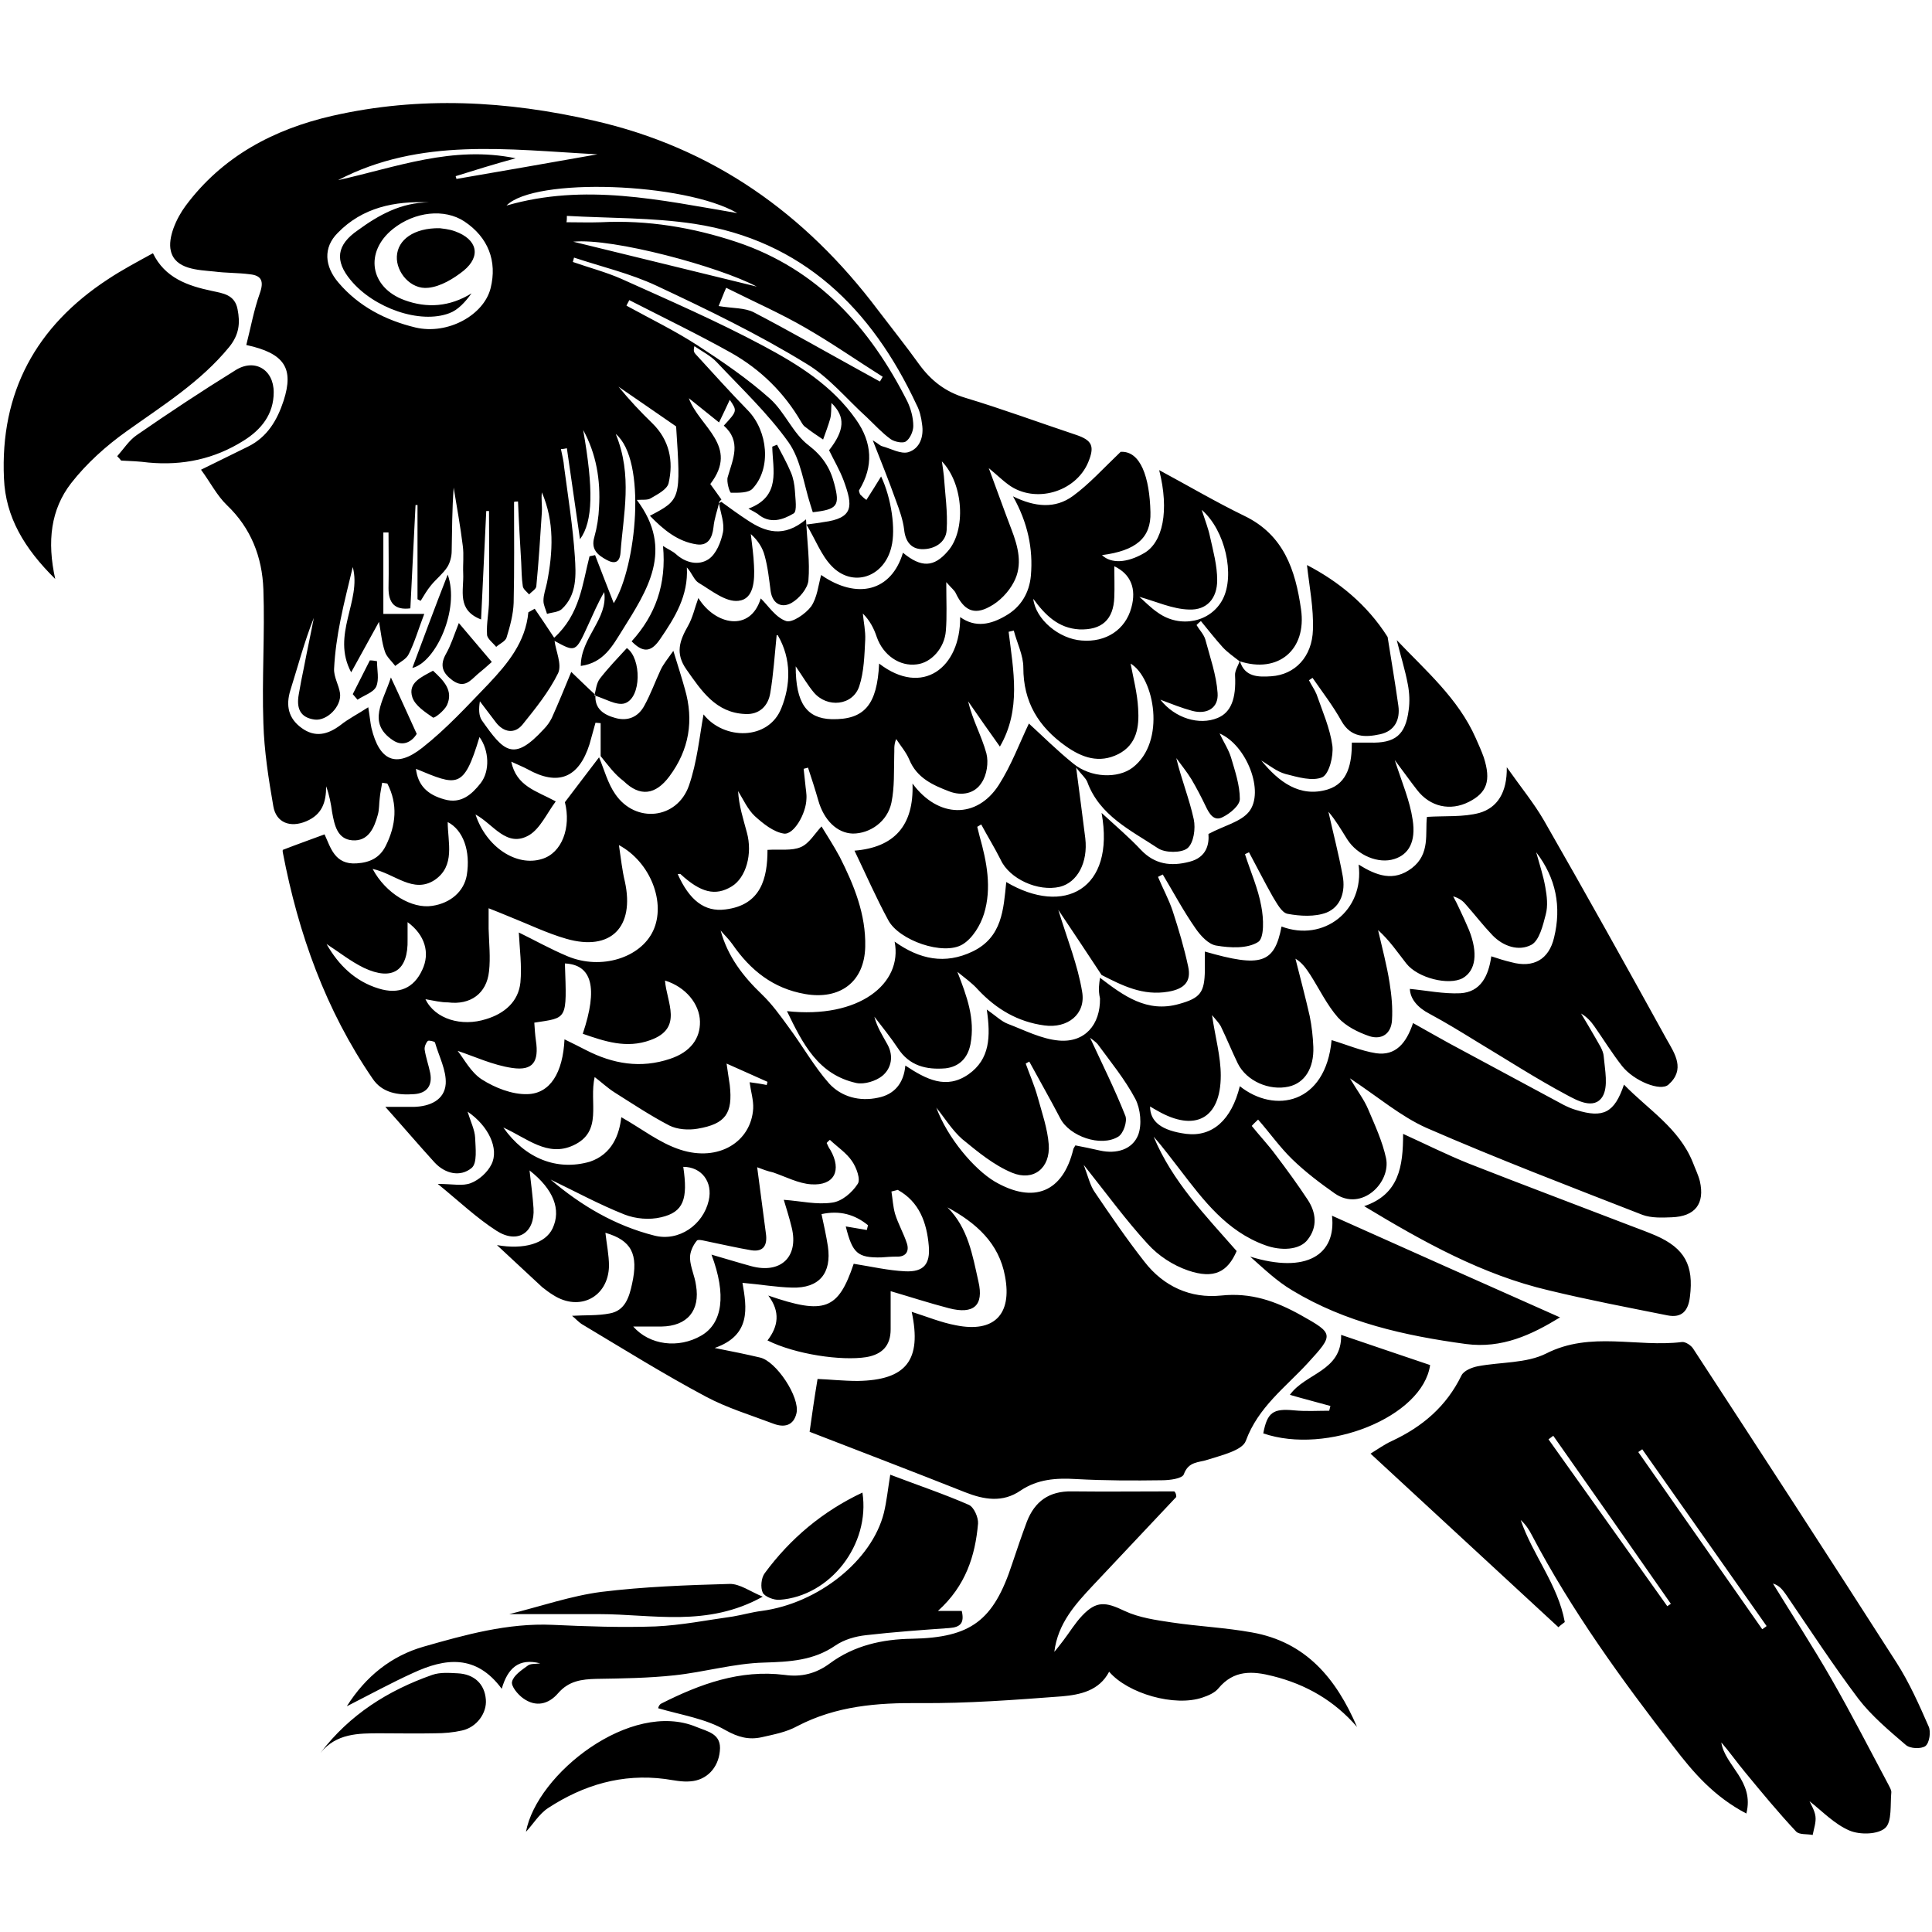 <svg xmlns="http://www.w3.org/2000/svg" version="1.1" xmlns:xlink="http://www.w3.org/1999/xlink" xmlns:svgjs="http://svgjs.com/svgjs" width="1366" height="1366"><svg xmlns="http://www.w3.org/2000/svg" xmlns:xlink="http://www.w3.org/1999/xlink" width="1366" zoomAndPan="magnify" viewBox="0 0 1024.5 1024.5" height="1366" preserveAspectRatio="xMidYMid meet" version="1.0"><defs><clipPath id="SvgjsClipPath1000"><path d="M 1 54 L 1024 54 L 1024 973.359 L 1 973.359 Z M 1 54 " clip-rule="nonzero"></path></clipPath></defs><g clip-path="url(#e0672e52fd)"><path fill="#000000" d="M 583.309 518.488 C 595.734 527.969 608.164 537.238 625.227 532.391 C 636.602 529.23 638.711 526.285 638.922 514.488 C 638.922 511.117 638.922 507.957 638.922 504.586 C 668.832 513.223 675.785 510.906 679.578 491.316 C 701.906 499.742 723.605 482.891 720.445 458.457 C 729.926 464.355 738.98 467.727 748.672 460.352 C 758.574 452.77 755.625 441.816 756.676 433.18 C 766.367 432.547 775.848 433.391 784.484 431.074 C 793.965 428.336 799.23 420.332 799.02 406.852 C 806.602 417.594 813.344 425.809 818.609 434.867 C 840.73 473.414 862.426 512.383 883.914 551.348 C 888.125 558.723 893.816 567.148 884.758 575.152 C 880.543 578.945 866.43 573.258 860.109 565.25 C 854.844 558.512 850.418 551.348 845.574 544.398 C 843.68 541.66 841.57 539.344 838.41 537.449 C 840.941 541.66 843.469 545.871 845.996 550.297 C 847.68 553.457 850.207 556.828 850.418 560.195 C 851.051 567.359 852.945 576.207 849.789 581.473 C 845.363 588.633 836.305 583.578 830.828 580.629 C 814.609 571.992 799.02 561.883 783.219 552.402 C 775.004 547.348 766.789 542.293 758.152 537.656 C 751.621 534.289 747.828 529.652 747.617 524.387 C 756.465 525.23 765.523 527.125 774.371 526.703 C 785.117 526.074 789.328 517.648 790.805 507.113 C 794.594 508.379 797.965 509.434 801.547 510.273 C 813.133 513.434 821.348 508.801 824.086 497.215 C 828.09 480.785 825.141 465.617 814.609 451.926 C 816.293 458.035 818.398 464.355 819.453 470.465 C 820.297 475.098 820.926 480.363 819.664 484.996 C 818.188 490.684 816.293 498.691 812.078 501.008 C 805.34 504.586 797.125 501.848 791.438 495.953 C 786.59 490.895 782.379 485.418 777.742 480.152 C 776.059 478.047 774.16 476.363 770.582 475.309 C 771.844 477.625 773.109 480.152 774.16 482.469 C 775.848 486.051 777.531 489.633 779.008 493.215 C 783.852 505.43 782.59 514.699 775.637 518.699 C 768.262 522.703 751.832 518.699 745.723 510.906 C 741.09 505.008 736.875 498.691 730.766 493.215 C 732.875 502.48 735.402 511.75 736.875 521.227 C 737.93 527.758 738.562 534.5 738.141 541.027 C 737.719 548.191 732.664 551.559 726.133 549.453 C 720.023 547.348 713.703 544.188 709.488 539.555 C 703.594 532.812 699.59 524.387 694.746 516.805 C 692.637 513.645 690.531 510.484 686.949 508.379 C 689.477 518.488 692.215 528.602 694.535 538.922 C 695.586 544.188 696.219 549.664 696.43 555.141 C 696.852 566.516 691.797 574.309 683.367 576.207 C 673.047 578.523 661.039 573.258 656.406 563.988 C 653.246 557.457 650.508 550.719 647.348 544.188 C 646.293 542.293 644.609 540.605 642.711 538.289 C 644.398 549.875 647.348 560.195 647.348 570.309 C 647.348 593.266 633.652 600.43 613.852 589.055 C 612.59 588.422 611.324 587.578 609.852 586.738 C 609.852 594.953 616.168 599.586 629.02 601.27 C 642.922 602.957 653.035 593.898 657.457 575.996 C 675.996 590.738 702.961 585.473 706.121 551.559 C 713.914 553.879 721.707 557.246 729.715 558.512 C 740.035 559.984 745.723 553.246 749.305 542.504 C 756.047 546.293 762.363 549.875 768.473 553.246 C 788.695 564.199 808.922 574.941 829.145 585.895 C 831.25 586.949 833.566 588 835.883 588.633 C 850.207 593.055 856.105 590.109 861.164 575.152 C 874.012 588.422 890.234 598.113 897.605 616.227 C 898.871 619.598 900.555 622.969 901.398 626.336 C 904.137 638.344 898.871 645.086 886.441 645.504 C 881.387 645.715 875.699 645.926 871.062 644.242 C 832.723 629.285 794.176 614.543 756.465 598.113 C 742.773 592.004 730.766 581.684 715.809 571.781 C 719.812 578.523 723.395 583.156 725.5 588.211 C 729.082 596.637 733.082 605.273 734.98 614.121 C 737.719 626.969 722.129 642.766 707.805 632.867 C 700.012 627.391 692.215 621.492 685.266 614.754 C 678.734 608.434 673.258 600.641 667.148 593.688 C 666.094 594.742 664.832 595.793 663.777 597.059 C 667.992 602.324 672.625 607.168 676.629 612.645 C 682.527 620.441 688.215 628.234 693.48 636.238 C 697.902 642.977 698.746 650.562 693.48 657.301 C 689.266 662.988 679.156 663.41 670.73 660.25 C 650.508 652.879 638.289 636.66 625.859 620.441 C 621.227 614.543 616.801 608.434 611.746 602.746 C 621.648 626.547 639.34 644.664 655.773 663.41 C 650.93 674.574 643.766 678.367 630.074 673.73 C 622.066 670.992 614.273 665.938 608.586 659.617 C 597 646.98 586.887 633.078 574.672 617.703 C 576.988 623.809 578.039 628.656 580.57 632.234 C 588.996 644.664 597.633 657.301 606.902 669.098 C 617.012 682.156 631.336 688.688 647.559 687 C 663.355 685.316 676.418 689.949 689.688 697.324 C 707.383 707.223 707.383 707.645 693.48 722.812 C 681.684 735.66 667.148 746.191 660.617 764.098 C 658.723 769.152 647.77 771.68 640.605 773.996 C 635.551 775.68 630.285 774.84 627.754 781.789 C 626.914 784.105 620.172 784.949 616.168 784.949 C 601.004 785.16 585.836 785.16 570.668 784.316 C 560.137 783.688 550.234 784.316 541.176 790.426 C 531.695 796.957 521.797 795.27 511.684 791.27 C 484.09 780.316 456.492 769.785 429.316 759.25 C 430.582 750.195 431.844 741.348 433.531 731.238 C 439.43 731.445 447.223 732.289 454.809 732.289 C 480.508 731.867 488.934 721.336 483.457 695.637 C 491.461 698.164 499.043 701.324 507.051 702.801 C 527.062 706.801 536.754 697.113 532.961 676.891 C 529.801 659.199 517.582 648.453 502.414 640.238 C 513.367 651.191 515.688 665.516 518.848 679.629 C 521.797 692.27 516.316 697.113 503.258 693.742 C 492.727 691.004 482.402 687.633 472.293 684.684 C 472.293 692.059 472.293 698.375 472.293 704.906 C 472.293 713.543 467.867 718.176 459.441 719.652 C 446.168 721.758 421.734 718.176 406.988 710.805 C 412.676 703.434 413.938 695.637 407.41 687.004 C 437.32 697.324 444.484 694.586 452.699 670.152 C 461.969 671.625 471.027 673.73 480.086 674.152 C 489.777 674.574 493.355 670.363 492.516 660.672 C 491.461 648.246 487.457 637.289 476.082 630.973 C 475.031 631.184 473.977 631.605 472.711 631.812 C 473.344 635.816 473.555 639.82 474.609 643.609 C 476.293 649.086 479.242 654.141 480.93 659.41 C 482.191 663.41 480.508 666.57 475.449 666.359 C 472.711 666.359 469.973 666.57 467.234 666.781 C 454.809 666.992 452.066 664.676 448.488 650.352 C 452.277 650.984 456.07 651.613 459.652 652.246 C 459.863 651.402 460.074 650.562 460.285 649.719 C 453.332 644.031 445.328 641.715 435.637 643.82 C 436.902 649.719 438.164 655.406 439.008 660.883 C 441.113 675.207 434.375 683.211 420.047 682.789 C 411.621 682.578 403.406 681.105 393.715 680.262 C 396.035 693.531 398.352 708.066 378.969 714.805 C 388.66 716.703 395.824 718.176 402.984 719.863 C 411.621 721.758 424.262 740.926 422.367 749.352 C 420.891 755.883 416.047 757.145 410.359 755.039 C 398.141 750.406 385.5 746.613 374.125 740.504 C 352.008 728.707 330.73 715.438 309.242 702.59 C 306.926 701.324 305.242 699.219 303.344 697.746 C 310.297 697.324 317.039 697.746 323.355 696.48 C 331.574 695.008 333.68 687.633 335.152 680.895 C 338.734 664.887 334.734 657.723 321.039 653.723 C 321.672 659.617 322.938 665.516 322.938 671.414 C 322.516 687.844 307.348 695.637 293.445 686.793 C 291.336 685.527 289.441 684.055 287.547 682.578 C 279.539 675.207 271.746 667.832 263.531 660.25 C 277.855 662.777 289.23 659.41 293.023 651.402 C 297.656 641.504 293.656 630.762 280.805 620.648 C 281.648 628.023 282.488 634.344 282.91 640.66 C 283.754 653.723 274.484 659.828 263.32 652.668 C 252.789 645.926 243.52 637.082 232.145 627.812 C 239.938 627.812 245.414 629.074 249.629 627.391 C 254.051 625.707 258.477 621.703 260.582 617.492 C 264.793 609.277 259.105 597.059 247.941 589.477 C 249.629 594.953 251.734 599.164 251.945 603.168 C 252.156 608.645 253.207 616.859 250.047 619.387 C 244.152 624.23 236.145 622.547 230.457 616.438 C 221.82 606.957 213.395 597.059 204.336 586.949 C 210.023 586.949 214.871 586.949 219.504 586.949 C 227.93 586.738 235.723 583.367 236.355 574.73 C 236.777 567.57 232.773 560.195 230.668 552.824 C 230.457 552.191 227.297 551.559 226.875 551.98 C 225.824 553.035 224.98 555.141 225.191 556.617 C 225.824 560.828 227.297 564.832 228.141 569.043 C 229.406 575.785 226.246 579.785 219.504 580.207 C 211.078 580.84 202.652 579.574 197.594 571.992 C 172.738 535.762 158.203 495.109 149.988 452.137 C 149.777 451.297 149.988 450.453 149.988 450.664 C 157.57 447.715 164.734 445.188 172.105 442.449 C 175.266 449.188 177.371 458.668 189.168 457.824 C 196.121 457.402 201.387 454.875 204.547 448.559 C 210.023 437.605 211.078 426.441 205.391 415.488 C 204.547 415.277 203.492 415.277 202.652 415.066 C 202.23 417.805 201.598 420.543 201.387 423.07 C 200.965 426.02 201.176 429.18 200.332 432.129 C 198.438 439.078 195.277 446.242 186.852 445.609 C 178.848 444.977 177.371 437.605 176.109 430.652 C 175.477 426.02 174.633 421.594 172.949 416.961 C 172.949 425.387 170.844 431.918 162.414 435.496 C 153.988 439.078 146.406 436.34 144.93 427.492 C 142.402 412.961 140.086 398.215 139.664 383.469 C 138.824 359.879 140.508 336.074 139.664 312.484 C 139.031 295.422 133.133 280.047 120.285 267.828 C 115.02 262.773 111.438 255.609 106.594 249.082 C 116.281 244.238 123.867 240.656 131.449 236.863 C 141.77 231.809 147.039 222.75 150.41 212.43 C 155.887 195.367 151.039 187.363 130.605 182.941 C 132.926 173.883 134.609 164.402 137.77 155.559 C 140.086 149.027 138.613 146.078 132.504 145.445 C 126.184 144.605 119.863 144.812 113.543 143.973 C 105.117 143.129 92.898 142.918 90.582 133.02 C 88.898 126.066 93.531 115.746 98.375 109.215 C 117.758 83.098 144.93 68.562 176.32 61.398 C 222.664 50.867 268.797 53.395 314.719 63.93 C 377.918 78.25 427 113.219 465.551 164.402 C 472.922 174.094 480.508 183.57 487.457 193.262 C 493.777 201.898 501.363 207.797 511.895 210.953 C 531.484 216.852 550.867 224.016 570.457 230.543 C 579.305 233.492 580.57 236.652 576.988 245.289 C 570.246 261.086 548.758 267.195 534.855 257.086 C 531.906 254.98 529.379 252.449 524.324 248.238 C 528.957 260.668 532.539 270.777 536.332 280.676 C 539.91 289.945 542.441 299.633 537.594 308.691 C 534.855 313.957 530.012 319.012 524.746 321.75 C 516.32 326.387 511.051 323.438 506.84 314.59 C 506.207 313.117 504.73 312.062 501.785 308.691 C 501.785 319.012 502.203 326.809 501.574 334.391 C 500.941 343.66 493.777 351.453 486.195 352.293 C 477.137 353.559 468.289 347.449 464.918 337.762 C 463.445 333.336 461.336 329.125 457.547 325.332 C 457.965 329.965 459.02 334.602 458.809 339.234 C 458.387 347.449 458.176 356.297 455.648 363.879 C 452.277 374.199 438.586 375.676 431.426 367.039 C 428.266 363.246 425.734 358.824 421.945 353.348 C 421.945 372.938 427.844 380.941 440.902 381.363 C 458.387 381.785 465.129 373.781 466.184 351.875 C 489.145 369.566 509.367 354.191 509.156 327.227 C 517.371 333.125 525.586 331.02 533.172 326.598 C 541.387 321.961 545.809 314.379 546.652 305.32 C 547.918 291 544.969 277.098 537.172 263.195 C 548.758 268.883 559.504 269.934 568.984 262.984 C 577.621 256.664 584.781 248.66 594.262 239.602 C 604.793 238.969 609.641 253.082 610.059 271.621 C 610.48 285.312 602.266 292.051 584.359 294.367 C 589.207 299.004 597.633 298.582 606.691 293.316 C 616.59 287.629 620.172 270.988 614.695 249.293 C 630.703 257.93 645.031 266.352 659.773 273.516 C 680.84 283.625 686.949 302.371 689.898 323.016 C 693.059 344.711 677.68 357.352 657.246 350.609 C 654.297 348.293 650.93 345.977 648.398 343.238 C 644.398 338.812 640.605 333.969 636.812 329.336 C 635.973 329.965 635.129 330.809 634.496 331.441 C 635.973 333.969 638.289 336.285 639.133 339.023 C 641.66 348.504 645.031 357.98 645.66 367.461 C 646.293 375.465 639.973 379.047 632.18 376.941 C 626.703 375.465 621.438 373.359 615.328 371.043 C 623.121 380.941 635.973 384.734 645.66 380.73 C 652.824 377.781 655.562 370.41 654.93 358.191 C 654.719 355.664 656.617 352.926 657.457 350.398 C 659.984 359.246 667.57 359.035 674.102 358.613 C 686.738 357.77 695.797 348.293 696.219 333.969 C 696.641 322.594 694.324 311.008 693.059 299.633 C 709.699 308.27 724.867 320.488 735.82 337.762 C 737.719 349.977 739.824 361.984 741.512 374.203 C 742.562 381.574 739.613 387.684 731.82 389.367 C 724.027 391.051 716.441 391.262 711.387 382.418 C 706.961 374.41 701.273 367.039 696.008 359.457 C 695.375 359.879 694.746 360.301 694.113 360.719 C 695.375 363.246 697.062 365.566 698.113 368.094 C 701.273 377.148 705.277 386.207 706.539 395.477 C 707.172 400.953 704.855 410.223 701.273 412.117 C 696.008 414.434 688.215 412.117 681.684 410.43 C 677.051 409.168 673.047 405.797 668.832 403.27 C 678.102 414.645 689.266 423.07 704.012 418.645 C 714.969 415.277 716.863 404.535 716.863 393.789 C 720.234 393.789 723.395 393.789 726.344 393.789 C 739.824 394.211 745.301 389.789 746.988 376.52 C 747.617 372.094 747.41 367.461 746.566 363.039 C 745.09 355.031 742.562 347.238 740.668 339.445 C 756.047 355.664 773.32 370.41 782.59 391.473 C 784.062 394.844 785.535 398.004 786.801 401.586 C 790.805 414.012 788.484 420.332 779.008 425.176 C 769.105 430.23 758.363 427.914 751.41 418.855 C 747.617 414.012 744.25 409.168 739.613 403.059 C 743.406 414.855 747.617 424.543 749.094 434.656 C 750.988 446.66 746.777 453.191 739.402 455.508 C 730.977 458.246 719.812 453.613 714.336 444.977 C 711.176 439.922 708.227 434.867 704.434 430.441 C 706.961 441.816 709.91 452.98 712.02 464.566 C 713.492 472.57 711.176 480.785 703.383 483.945 C 697.273 486.262 689.477 485.84 682.738 484.578 C 679.578 483.945 677.051 478.891 674.941 475.52 C 670.52 467.727 666.516 459.723 662.305 451.926 C 661.672 452.348 660.828 452.559 660.195 452.98 C 663.145 462.25 667.148 471.098 668.832 480.574 C 670.098 486.895 670.52 497.426 667.148 499.531 C 661.461 503.113 652.402 502.691 645.031 501.43 C 640.816 500.797 636.602 496.16 633.863 492.16 C 627.543 483.102 622.277 473.203 616.59 463.723 C 615.75 464.145 614.906 464.566 614.062 464.988 C 616.59 471.098 619.75 476.781 621.855 483.102 C 625.016 492.793 627.965 502.691 630.074 512.594 C 631.758 520.387 628.176 524.387 619.539 525.863 C 606.059 528.18 595.312 522.703 584.148 517.016 C 576.777 505.852 569.402 494.688 561.188 482.469 C 566.035 498.27 571.512 511.75 573.828 525.863 C 575.934 537.867 566.035 545.453 553.816 543.766 C 539.703 541.871 528.324 535.129 518.637 524.809 C 515.477 521.227 511.473 518.488 507.68 515.332 C 512.738 528.391 517.16 540.188 514.633 553.668 C 513.16 561.25 508.523 565.672 501.363 566.516 C 491.25 567.359 482.191 565.254 476.082 555.773 C 472.293 550.086 467.867 544.609 463.656 539.133 C 465.129 544.82 468.078 549.242 470.605 553.879 C 473.977 559.984 472.711 566.516 467.867 570.52 C 464.496 573.258 458.387 575.152 454.176 574.309 C 433.953 569.887 425.734 553.668 417.309 536.184 C 455.438 540.395 478.82 521.648 474.398 499.32 C 487.668 508.801 501.152 511.539 515.688 504.586 C 531.484 497.004 532.117 482.258 533.594 467.727 C 564.137 485.84 591.523 471.727 584.148 431.074 C 592.156 438.445 598.895 444.133 605.004 450.664 C 612.379 458.457 621.016 459.512 630.703 456.984 C 639.973 454.664 641.238 447.504 640.816 442.238 C 649.031 437.816 657.879 435.918 662.305 430.441 C 670.73 419.91 661.039 395.055 646.715 388.945 C 649.031 393.789 651.559 397.582 652.824 401.797 C 654.93 408.957 657.457 416.328 657.457 423.703 C 657.457 427.07 652.402 431.285 648.609 433.18 C 643.766 435.918 641.238 431.496 639.34 427.492 C 637.023 422.648 634.496 417.805 631.758 413.168 C 629.441 409.379 626.492 405.797 623.754 402.004 C 626.492 413.379 630.703 423.703 633.023 434.445 C 634.074 439.289 633.023 447.082 629.652 449.82 C 626.492 452.348 617.855 452.348 614.062 449.82 C 599.738 440.344 583.098 432.547 576.566 414.645 C 575.723 412.539 573.617 410.852 570.668 407.062 C 572.562 421.383 574.039 432.969 575.512 444.555 C 576.988 457.402 571.301 467.938 562.031 470.254 C 550.445 472.992 535.277 466.039 530.645 455.93 C 527.484 449.609 523.691 443.5 520.32 437.184 C 519.688 437.605 518.848 438.023 518.215 438.445 C 518.637 440.133 519.059 441.816 519.477 443.5 C 523.27 456.984 526.008 470.887 521.797 484.578 C 519.898 490.684 515.688 497.637 510.422 500.797 C 500.309 506.906 476.715 498.691 471.027 487.945 C 464.496 475.941 459.02 463.301 453.121 451.086 C 473.977 449.398 484.719 438.023 483.879 415.488 C 497.57 434.023 518.004 434.234 529.59 416.328 C 536.332 405.797 540.754 393.789 545.602 383.68 C 552.551 390 560.555 398.004 569.191 404.953 C 578.461 412.539 592.785 412.961 600.582 407.062 C 618.488 393.371 612.168 359.457 599.527 351.875 C 601.004 359.668 603.109 367.672 603.531 375.676 C 604.164 385.367 602.898 394.844 592.996 399.898 C 582.887 404.953 573.828 401.797 565.191 395.688 C 550.656 385.367 542.652 372.305 542.652 353.98 C 542.652 347.449 539.281 340.922 537.594 334.391 C 536.754 334.602 535.699 334.812 534.855 335.023 C 537.383 355.664 541.598 376.309 530.223 395.898 C 524.535 387.895 518.848 379.887 513.371 371.883 C 515.688 381.785 520.531 390.211 523.059 399.477 C 524.324 404.324 523.27 411.062 520.531 415.066 C 516.949 420.754 510.211 422.227 503.469 419.699 C 494.621 416.328 486.195 412.539 482.191 402.848 C 480.508 398.848 477.559 395.477 475.242 391.895 C 473.766 395.266 474.398 398.004 474.188 400.531 C 473.977 408.957 474.398 417.383 472.711 425.598 C 470.605 435.707 461.336 442.027 452.277 442.027 C 443.852 441.816 436.902 434.867 433.953 424.543 C 432.266 418.645 430.371 412.75 428.477 407.062 C 427.633 407.273 427 407.484 426.156 407.691 C 426.367 410.223 426.789 412.961 427 415.488 C 427.211 418.227 427.844 420.965 427.633 423.703 C 427.422 431.496 420.891 442.871 415.625 442.027 C 410.148 441.184 404.672 436.762 400.246 432.758 C 396.457 429.18 394.137 423.914 391.398 419.488 C 391.82 427.281 394.137 434.234 396.035 441.395 C 399.195 452.77 395.613 465.41 388.027 470.043 C 379.391 475.309 371.598 473.414 360.855 463.512 C 360.645 463.301 360.012 463.512 359.379 463.512 C 365.488 477.203 373.492 483.734 384.66 482.258 C 403.617 479.941 406.988 465.621 406.988 450.664 C 413.73 450.242 419.84 451.297 424.684 449.188 C 429.105 447.293 432.055 442.027 435.637 438.234 C 438.586 443.082 442.168 448.559 445.328 454.457 C 452.91 469.41 459.23 484.996 458.809 502.059 C 458.387 520.809 445.328 530.285 427 527.125 C 409.938 524.176 397.93 514.488 388.449 500.797 C 386.555 498.059 384.238 495.953 382.129 493.422 C 385.922 507.324 394.137 517.859 404.039 527.336 C 409.305 532.391 413.73 538.5 418.152 544.609 C 425.527 554.508 431.633 565.461 439.641 574.52 C 446.172 581.684 455.859 584.211 465.551 582.102 C 474.188 580.418 479.242 574.52 480.086 565.043 C 491.25 572.414 501.785 577.891 513.578 569.676 C 524.957 561.672 525.375 549.664 523.27 535.34 C 528.117 538.711 531.062 541.66 534.434 542.926 C 543.281 546.293 552.129 550.93 561.398 551.77 C 575.301 553.035 583.52 543.344 583.309 529.441 C 582.254 524.809 582.887 521.648 583.309 518.488 Z M 318.512 400.953 C 318.512 395.055 318.512 389.367 318.512 383.469 C 317.668 383.469 316.828 383.258 315.773 383.258 C 314.719 387.051 313.668 390.84 312.613 394.633 C 306.926 412.539 295.973 416.961 279.75 407.902 C 277.434 406.641 274.695 405.586 271.113 403.902 C 273.852 416.961 284.176 419.277 294.707 424.965 C 289.863 431.496 286.492 439.289 280.594 442.871 C 268.586 449.82 261.637 436.973 252.156 431.918 C 257.844 449.188 273.852 459.723 287.336 455.508 C 298.078 452.348 302.922 438.656 299.555 425.387 C 306.504 416.328 311.98 408.957 317.668 401.586 C 320.41 408.113 322.305 415.488 326.305 421.176 C 337.051 436.762 358.957 434.445 365.277 416.75 C 369.703 404.113 370.965 390.211 373.074 378.836 C 383.816 392.527 407.621 392.738 414.359 375.465 C 419.207 363.457 419.84 349.555 412.465 336.918 C 412.254 336.707 411.41 336.918 411.832 336.918 C 410.781 347.238 410.148 357.559 408.461 367.461 C 407.41 374.199 402.773 379.047 395.191 378.625 C 379.602 377.992 372.02 366.406 364.016 355.031 C 357.906 346.398 360.434 339.656 364.855 331.863 C 367.383 327.438 368.438 322.172 370.332 317.117 C 379.18 331.441 397.93 335.441 403.406 317.328 C 407.199 320.91 411.199 327.438 416.891 329.336 C 420.047 330.387 427.211 325.543 430.16 321.543 C 433.32 316.906 433.953 310.379 435.426 304.902 C 454.598 318.172 472.711 313.535 478.82 293.105 C 488.512 301.109 495.254 300.898 502.625 292.262 C 512.316 281.309 511.051 256.664 499.465 244.656 C 499.887 247.816 500.309 250.133 500.52 252.449 C 501.152 261.93 502.625 271.621 501.992 281.098 C 501.574 287.84 495.254 291.418 488.723 291.207 C 483.035 291 480.086 286.996 479.453 280.887 C 478.82 275.621 476.926 270.355 475.031 265.301 C 471.449 255.188 467.445 245.289 462.812 233.492 C 465.973 235.391 466.812 236.441 467.867 236.652 C 472.504 237.918 477.559 240.867 481.559 239.812 C 487.879 237.918 489.988 231.387 488.934 224.855 C 488.512 221.277 487.668 217.695 485.984 214.535 C 462.18 163.562 425.527 127.543 368.227 118.695 C 345.898 115.324 323.148 115.746 300.605 114.48 C 300.605 115.535 300.605 116.797 300.395 117.852 C 306.504 117.852 312.402 118.062 318.512 117.852 C 343.371 116.59 367.383 120.59 390.766 128.383 C 433.531 142.707 461.336 173.672 481.141 212.852 C 483.035 216.852 484.297 221.488 484.297 225.91 C 484.297 228.648 482.613 232.652 480.297 234.125 C 478.82 235.18 474.398 234.336 472.293 232.863 C 467.656 229.492 463.863 225.277 459.652 221.277 C 448.91 211.586 439.43 199.789 427.211 192.629 C 402.145 177.254 375.18 164.191 348.215 151.555 C 334.312 145.023 318.934 141.445 304.398 136.598 C 304.188 137.441 303.977 138.074 303.766 138.914 C 312.191 141.863 321.039 144.184 329.254 147.762 C 354.535 159.137 380.234 170.301 404.672 183.359 C 423.207 193.262 441.324 204.426 453.965 222.539 C 462.602 234.758 463.234 247.395 455.648 259.824 C 455.227 260.246 455.859 261.297 456.07 262.141 C 457.125 263.195 458.176 264.246 459.441 265.09 C 461.969 261.086 464.707 256.875 467.234 252.66 C 472.711 264.246 475.031 280.676 472.711 289.945 C 468.922 306.164 452.066 311.852 440.902 300.055 C 435.426 294.367 432.477 286.152 427.633 278.148 C 432.266 277.516 434.375 277.305 436.48 276.887 C 452.91 274.777 452.277 268.25 447.434 254.98 C 445.328 249.293 442.168 244.027 439.641 238.758 C 447.855 228.227 448.488 221.066 440.902 213.691 C 440.691 216.852 440.902 219.59 440.273 221.91 C 439.219 225.699 437.742 229.492 436.48 233.07 C 433.32 230.965 430.16 228.859 427.211 226.543 C 426.156 225.91 425.527 224.855 424.895 223.805 C 415.836 208.215 403.406 196 387.816 187.152 C 370.121 177.254 351.797 168.406 333.68 159.137 C 333.258 160.191 332.625 161.035 332.203 162.086 C 344.844 169.039 357.906 175.355 369.914 183.152 C 383.184 191.785 396.453 200.844 408.25 211.375 C 416.258 218.539 420.469 229.914 428.895 236.23 C 436.27 241.918 440.273 248.238 442.379 256.453 C 445.539 268.25 444.062 270.145 431.004 271.621 C 430.582 270.355 430.16 268.883 429.738 267.617 C 426.156 256.453 424.684 243.816 418.152 234.547 C 407.199 219.168 393.086 205.898 380.023 191.996 C 376.863 188.629 372.23 186.309 368.227 183.57 C 367.594 185.891 368.016 186.941 368.859 187.785 C 378.129 197.895 387.188 208.008 396.664 217.695 C 407.199 228.648 409.094 248.238 399.195 258.98 C 397.086 261.508 391.609 261.297 387.609 261.297 C 386.977 261.297 385.078 255.398 385.922 252.871 C 388.66 243.395 393.297 234.125 383.816 225.699 C 390.977 217.906 390.977 217.906 386.977 212.008 C 385.078 216.012 383.395 219.801 381.289 224.016 C 375.812 219.59 370.543 215.379 365.277 211.164 C 370.754 226.332 392.242 236.441 376.652 256.664 C 378.762 259.613 380.656 262.141 382.551 264.879 C 382.129 265.301 381.918 265.512 381.5 265.934 C 380.445 270.566 378.762 274.988 378.34 279.625 C 377.707 285.312 375.391 289.523 369.492 288.68 C 359.379 287.207 351.797 280.887 344.633 273.516 C 361.066 264.879 361.066 264.879 358.535 226.121 C 347.371 218.328 337.684 211.797 327.992 205.059 C 333.68 212.008 339.578 218.328 345.898 224.438 C 354.957 233.281 357.273 244.445 354.535 256.242 C 353.691 259.613 348.637 262.141 345.055 264.246 C 343.371 265.301 340.84 264.879 337.684 265.09 C 357.695 291.629 343.16 313.117 329.887 334.391 C 324.832 342.395 320.199 351.453 307.98 353.137 C 307.98 337.973 322.516 328.281 320.406 313.957 C 317.039 319.645 314.508 325.754 311.77 331.652 C 305.242 345.977 305.242 345.977 294.074 339.867 C 294.707 345.133 298.078 352.293 295.973 356.93 C 291.125 366.828 283.965 375.676 277.012 384.312 C 272.801 389.367 267.113 388.312 263.109 383.258 C 260.16 379.469 257.422 375.676 254.473 371.883 C 253.84 375.887 253.84 379.469 255.527 381.996 C 267.113 398.426 272.168 404.324 288.387 386.629 C 290.074 384.945 291.547 382.836 292.602 380.73 C 296.184 372.727 299.555 364.512 302.922 356.297 C 306.926 360.09 311.352 364.512 315.984 368.723 L 315.773 368.305 C 315.141 375.887 320.199 379.047 326.305 380.73 C 333.047 382.625 338.523 380.098 341.684 374.199 C 345.055 368.094 347.371 361.562 350.32 355.242 C 351.797 352.082 354.113 349.344 357.062 345.133 C 359.59 353.348 361.484 359.246 363.172 365.355 C 368.016 381.996 365.488 397.582 354.957 411.695 C 347.582 421.594 339.367 422.648 330.73 414.223 C 325.676 410.43 322.305 405.586 318.512 400.953 Z M 326.516 230.125 C 335.574 252.242 330.52 272.672 329.047 293.105 C 328.625 298.371 325.887 299.215 321.672 296.895 C 317.039 294.367 313.246 291.418 315.141 284.891 C 316.617 279.625 317.461 274.148 317.668 268.883 C 318.512 254.559 316.195 240.656 309.242 228.016 C 314.719 259.191 314.512 276.465 307.559 285.941 C 305.242 269.934 302.922 253.926 300.605 237.707 C 299.555 237.918 298.5 238.129 297.445 238.129 C 298.078 241.289 298.922 244.445 299.133 247.605 C 301.238 263.406 303.766 279.203 304.82 295 C 305.453 304.691 306.082 315.434 297.867 323.016 C 295.973 324.699 292.602 324.699 290.074 325.543 C 289.441 323.227 288.18 320.91 288.18 318.594 C 288.18 315.223 289.441 312.062 290.074 308.902 C 293.234 292.684 294.074 276.676 287.336 261.086 C 286.914 264.668 287.547 268.039 287.336 271.621 C 286.492 284.891 285.648 297.949 284.387 311.008 C 284.176 312.484 281.859 313.746 280.594 315.223 C 279.332 313.746 277.434 312.484 277.223 310.797 C 276.59 306.586 276.59 302.371 276.383 298.16 C 275.75 287.418 275.117 276.676 274.695 265.934 C 274.062 265.934 273.223 265.934 272.59 266.145 C 272.59 284.047 272.801 301.742 272.379 319.645 C 272.168 325.754 270.484 332.074 268.586 338.18 C 267.953 340.078 265.004 341.34 263.109 343.027 C 261.426 340.922 258.266 338.602 258.266 336.496 C 257.844 330.598 259.316 324.488 259.316 318.383 C 259.527 302.582 259.316 286.785 259.316 270.988 C 258.898 270.988 258.266 270.988 257.844 270.988 C 257 290.367 255.949 309.535 255.105 328.492 C 242.043 323.438 246.047 313.117 245.625 304.059 C 245.414 299.215 246.047 294.367 245.414 289.523 C 244.152 279.203 242.254 268.883 240.57 258.559 C 239.727 270.145 239.727 281.309 239.516 292.262 C 239.516 295 238.672 298.371 237.199 300.688 C 234.883 304.27 231.301 307.008 228.562 310.379 C 226.457 312.906 224.77 315.855 223.086 318.594 C 222.453 318.383 221.82 317.961 221.398 317.75 C 221.398 301.109 221.398 284.469 221.398 267.828 C 220.977 267.828 220.77 267.828 220.348 267.828 C 219.504 286.152 218.449 304.27 217.609 322.594 C 209.391 323.648 206.023 319.855 206.023 311.852 C 206.23 301.953 206.023 292.262 206.023 282.363 C 205.18 282.363 204.125 282.363 203.285 282.363 C 203.285 296.477 203.285 310.379 203.285 325.543 C 209.391 325.543 216.133 325.543 224.98 325.543 C 221.82 333.758 219.926 340.5 216.766 346.816 C 215.5 349.555 212.129 351.031 209.602 353.137 C 207.707 350.609 204.969 348.293 204.125 345.555 C 202.441 340.711 202.02 335.234 200.965 329.758 C 195.91 339.023 191.066 347.66 186.219 356.508 C 175.477 336.496 191.906 318.594 187.062 300.688 C 184.957 309.746 182.43 319.223 180.531 328.914 C 178.848 337.34 177.582 345.977 177.16 354.613 C 176.953 359.035 179.691 363.246 180.32 367.672 C 181.164 374.621 173.371 382.418 166.84 381.574 C 159.047 380.52 157.148 375.465 158.414 368.305 C 159.258 363.457 160.098 358.824 161.152 353.98 C 162.836 345.133 164.734 336.496 166.418 327.648 C 161.363 340.289 157.992 353.348 153.988 365.984 C 151.461 374.199 152.938 380.941 159.887 385.996 C 167.051 391.262 173.793 389.578 180.531 384.523 C 184.746 381.152 189.801 378.625 195.277 375.043 C 196.121 380.098 196.332 383.047 196.965 385.996 C 201.176 403.48 210.023 407.48 223.926 396.527 C 236.777 386.418 247.73 374.41 259.105 362.617 C 269.219 351.875 278.699 340.5 280.172 324.699 C 281.227 324.07 282.488 323.438 283.543 322.805 C 286.914 327.648 290.074 332.496 293.867 338.18 C 307.559 325.754 308.82 309.746 312.613 295 C 313.668 294.789 314.719 294.578 315.562 294.367 C 318.934 303.004 322.094 311.43 325.465 319.855 C 337.473 300.477 343.16 244.027 326.516 230.125 Z M 283.332 542.293 C 283.543 545.664 283.754 548.82 284.176 551.77 C 285.859 562.934 282.699 567.988 271.535 566.305 C 261.426 564.832 251.523 560.195 242.676 557.246 C 246.047 561.461 249.629 568.621 255.527 572.414 C 262.477 576.836 271.535 580.418 279.539 580.207 C 291.758 579.996 298.5 568.832 299.344 551.141 C 303.555 553.246 307.137 554.93 310.719 556.828 C 325.043 564.199 339.789 566.727 355.379 561.461 C 366.121 557.879 371.387 550.719 371.176 541.66 C 370.965 532.391 363.594 523.336 352.637 519.965 C 353.48 531.551 362.539 545.242 344.844 551.559 C 332.203 556.195 320.617 552.191 309.031 548.191 C 317.25 523.754 313.879 511.539 299.555 510.906 C 300.605 541.238 301.027 539.555 283.332 542.293 Z M 225.613 529.863 C 230.668 540.395 244.781 544.609 257.844 540.395 C 267.535 537.449 274.906 531.129 275.961 521.016 C 276.801 512.172 275.539 503.113 275.117 494.477 C 283.332 498.48 291.969 503.324 301.027 507.113 C 318.723 514.488 339.578 507.957 346.32 493.633 C 353.27 478.891 345.055 457.195 328.203 448.137 C 329.254 455.086 329.887 461.406 331.363 467.516 C 336.629 491.527 323.988 504.586 300.395 497.848 C 290.074 494.898 280.172 490.055 270.062 486.051 C 266.902 484.789 263.531 483.312 259.105 481.629 C 259.105 486.262 259.105 489.422 259.105 492.582 C 259.316 500.164 260.16 507.746 259.316 515.121 C 258.055 526.914 249.418 533.023 237.621 531.551 C 233.828 531.551 230.457 530.707 225.613 529.863 Z M 401.512 618.965 C 403.195 631.602 404.672 642.977 406.145 654.141 C 406.988 660.039 405.094 664.043 398.352 662.988 C 390.977 661.727 383.605 660.039 376.441 658.566 C 374.125 658.145 370.125 656.879 369.492 657.934 C 367.383 660.461 365.699 664.254 365.91 667.414 C 366.121 672.047 368.438 676.68 369.07 681.523 C 371.387 695.008 364.434 703.223 350.742 703.434 C 345.898 703.434 341.051 703.434 335.785 703.434 C 344.422 713.332 359.801 715.227 371.809 708.277 C 383.184 701.746 385.289 686.582 377.285 665.305 C 384.66 667.414 391.398 669.52 398.352 671.414 C 413.941 675.629 423.629 666.57 419.84 650.98 C 418.574 645.715 416.891 640.449 415.625 636.238 C 424.684 636.871 433.109 638.977 441.324 637.711 C 446.379 637.082 451.859 632.445 454.809 627.812 C 456.492 625.496 454.176 619.176 451.859 615.805 C 448.91 611.383 444.062 608.223 440.062 604.43 C 439.43 605.062 438.797 605.484 438.375 606.117 C 439.008 607.379 439.43 608.645 440.273 609.695 C 446.59 620.648 442.379 628.863 430.16 628.023 C 423.418 627.602 416.68 624.02 409.938 621.703 C 406.988 621.07 404.25 620.02 401.512 618.965 Z M 227.508 107.32 C 209.184 106.477 192.117 110.059 179.059 123.539 C 171.262 131.332 172.105 141.234 179.48 149.871 C 190.223 162.508 204.547 169.879 220.348 173.672 C 237.41 177.672 256.578 167.141 260.16 152.816 C 263.742 138.496 258.898 125.855 246.258 117.43 C 235.723 110.48 219.926 112.164 208.34 121.434 C 193.172 133.648 196.121 152.398 214.449 159.137 C 226.457 163.562 238.465 162.719 250.051 155.555 C 246.68 160.191 242.887 164.402 238.254 166.09 C 222.664 171.988 198.227 163.352 186.008 148.605 C 177.371 138.285 178.426 129.859 189.801 122.066 C 200.754 114.059 212.762 107.32 227.508 107.32 Z M 329.465 592.426 C 340 598.324 349.688 606.117 360.855 609.695 C 381.078 616.227 398.352 605.484 399.402 587.789 C 399.613 583.367 398.141 578.734 397.508 573.887 C 400.668 574.309 403.617 574.73 406.566 575.363 C 406.777 574.73 406.777 574.309 406.988 573.676 C 400.246 570.727 393.508 567.57 385.289 563.988 C 385.922 568.832 386.555 572.203 386.977 575.363 C 388.66 590.316 384.867 596.004 369.914 598.531 C 365.066 599.375 359.168 598.953 354.957 596.848 C 344.844 591.582 335.363 585.262 325.676 579.152 C 322.094 576.836 318.934 573.887 315.352 571.148 C 312.191 584.629 319.988 600.008 303.977 607.379 C 290.285 613.699 279.539 603.59 266.902 597.902 C 278.488 614.332 295.34 621.07 312.824 616.016 C 324.621 612.016 328.414 601.691 329.465 592.426 Z M 496.516 587.367 C 502.414 603.379 516.527 620.02 527.484 626.547 C 548.129 638.555 563.715 632.234 569.191 609.277 C 569.402 608.645 569.824 608.223 570.246 607.379 C 574.461 608.223 578.883 609.066 583.309 610.117 C 591.945 612.016 600.371 609.695 603.531 601.902 C 605.637 596.426 604.793 588 602.055 582.734 C 596.578 572.414 588.996 563.145 582.043 553.668 C 580.988 552.402 579.305 551.348 578.039 550.297 C 584.57 564.41 591.312 577.891 596.789 591.793 C 597.844 594.742 595.734 601.062 592.996 602.746 C 583.73 608.434 567.086 602.535 562.242 593.055 C 556.977 582.945 551.289 573.047 545.809 562.934 C 545.18 563.355 544.547 563.566 543.914 563.988 C 546.02 569.887 548.551 575.574 550.234 581.684 C 552.551 590.105 555.5 598.531 556.133 606.957 C 556.977 619.387 548.129 626.547 536.754 621.914 C 527.062 617.91 518.426 610.75 510.211 604.008 C 504.941 599.375 500.941 592.844 496.516 587.367 Z M 291.969 625.496 C 307.98 639.188 326.098 649.93 346.949 655.195 C 360.012 658.566 372.863 649.508 375.812 636.66 C 378.129 626.758 372.02 618.754 362.328 618.754 C 364.855 635.816 362.539 642.766 350.531 645.504 C 344.422 646.98 337.051 646.348 331.152 644.031 C 317.879 638.766 305.031 631.812 291.969 625.496 Z M 197.594 460.773 C 204.547 473.832 218.449 482.051 229.195 480.363 C 239.094 478.891 246.047 472.57 247.52 464.145 C 249.629 451.297 245.625 440.133 237.41 435.918 C 237.41 446.66 241.621 459.09 230.457 466.672 C 219.082 474.043 209.391 463.301 197.594 460.773 Z M 241.621 93.418 C 241.832 93.84 241.832 94.262 242.043 94.891 C 266.48 90.68 290.707 86.465 316.828 81.832 C 269.219 79.305 222.875 72.773 179.27 95.523 C 209.812 88.785 239.938 76.988 273.434 83.938 C 261.848 87.098 251.734 90.258 241.621 93.418 Z M 216.133 489 C 216.133 492.371 216.133 495.109 216.133 498.059 C 216.555 514.699 208.129 520.387 192.961 513.223 C 186.008 509.852 179.691 504.797 173.16 500.586 C 179.48 511.75 188.328 520.387 200.754 524.176 C 211.5 527.547 219.504 523.965 223.926 514.277 C 228.141 505.43 225.402 495.742 216.133 489 Z M 547.918 317.539 C 549.18 328.492 561.609 338.812 573.617 339.656 C 586.469 340.711 596.789 333.969 599.949 322.172 C 602.688 312.273 599.738 304.48 590.891 300.266 C 590.891 305.953 591.102 311.219 590.891 316.695 C 590.469 328.703 584.148 334.18 572.352 333.758 C 561.188 333.125 554.238 326.176 547.918 317.539 Z M 220.559 407.691 C 221.609 416.328 226.457 421.383 235.723 423.914 C 244.57 426.441 250.258 421.176 254.895 415.277 C 259.949 408.746 259.316 397.793 254.262 390.84 C 245.836 418.855 242.465 416.75 220.559 407.691 Z M 390.977 113.008 C 363.172 96.789 283.332 93.84 268.586 109.004 C 310.086 97 349.898 106.055 390.977 113.008 Z M 381.078 162.297 C 388.66 163.562 394.98 163.141 399.824 165.668 C 418.785 175.566 437.531 186.309 456.281 196.633 C 459.652 198.527 463.234 200.422 466.605 202.32 C 467.023 201.477 467.656 200.633 468.078 199.789 C 454.387 191.156 441.113 181.887 427.211 173.883 C 414.148 166.301 400.246 160.191 385.078 152.609 C 383.816 155.348 382.34 159.348 381.078 162.297 Z M 604.164 316.484 C 607.113 319.012 610.27 322.383 614.062 324.91 C 625.859 333.336 642.082 329.965 648.398 317.75 C 654.93 305.109 649.875 281.309 637.234 270.355 C 639.133 276.254 640.816 280.465 641.66 284.68 C 643.344 292.262 645.449 299.844 645.449 307.641 C 645.449 317.328 639.973 323.648 630.496 323.227 C 621.855 323.016 613.219 319.012 604.164 316.484 Z M 401.301 151.977 C 381.5 141.445 325.043 126.066 303.977 128.172 C 334.734 135.758 368.016 143.762 401.301 151.977 Z M 926.047 961.676 C 908.77 952.621 897.816 939.77 887.496 926.289 C 859.898 890.691 833.355 854.039 812.289 814.02 C 810.816 811.07 808.922 808.332 806.391 806.016 C 812.711 824.551 826.195 840.348 829.773 860.148 C 828.723 860.992 827.457 861.832 826.406 862.887 C 793.543 832.555 760.469 802.012 726.766 770.836 C 730.555 768.52 734.348 765.781 738.141 764.098 C 754.359 756.512 767 745.77 775.004 729.34 C 776.27 726.812 780.48 725.129 783.641 724.496 C 795.859 722.18 809.34 723.02 819.875 717.754 C 843.469 705.75 868.113 714.598 891.918 711.648 C 893.816 711.438 896.973 713.543 898.027 715.438 C 934.051 770.625 970.07 826.023 1005.672 881.633 C 1012.414 892.164 1017.68 903.961 1022.738 915.547 C 1024 918.285 1023.156 924.184 1021.051 925.867 C 1018.734 927.555 1012.836 927.344 1010.52 925.234 C 1001.672 917.652 992.402 909.859 985.449 900.801 C 971.969 882.898 959.75 864.148 947.109 845.613 C 945.426 843.297 943.738 840.77 940.16 839.715 C 950.48 856.566 961.227 872.996 971.125 890.27 C 981.66 908.594 991.348 927.555 1001.25 946.09 C 1001.883 947.352 1002.934 949.039 1002.934 950.301 C 1002.301 956.832 1003.355 965.891 999.773 969.262 C 995.984 972.84 986.293 973.051 980.816 970.734 C 972.812 967.363 966.281 960.414 959.539 955.148 C 960.383 957.043 962.277 959.992 962.699 963.152 C 963.121 966.312 961.855 969.68 961.227 973.051 C 958.277 972.418 954.062 973.051 952.379 971.156 C 942.898 961.047 934.051 950.301 925.203 939.559 C 920.988 934.504 917.199 929.027 912.773 923.973 C 914.668 936.398 930.469 944.402 926.047 961.676 Z M 934.473 863.941 C 935.312 863.309 936.156 862.887 936.789 862.254 C 914.879 831.078 892.762 799.695 870.852 768.52 C 870.223 768.941 869.379 769.574 868.746 769.996 C 890.656 801.379 912.562 832.555 934.473 863.941 Z M 823.668 761.359 C 822.824 761.988 821.98 762.621 821.137 763.254 C 842.203 792.742 863.059 822.234 884.125 851.723 C 884.758 851.301 885.387 850.879 886.02 850.457 C 865.375 820.758 844.52 791.059 823.668 761.359 Z M 622.699 790.848 C 604.582 790.848 586.469 791.059 568.352 790.848 C 556.344 790.637 548.758 796.113 544.547 806.855 C 541.809 814.23 539.281 821.602 536.754 829.184 C 526.852 859.516 514.844 868.363 483.668 868.996 C 467.867 869.207 452.91 872.574 440.062 882.055 C 432.688 887.531 424.895 889.426 416.047 888.164 C 392.453 885.215 371.176 893.008 350.742 903.328 C 349.27 903.961 348.848 906.277 349.059 905.855 C 361.277 909.438 374.125 911.332 384.66 917.441 C 391.398 921.234 397.086 922.707 403.828 921.234 C 410.359 919.758 417.098 918.496 422.789 915.336 C 443.43 904.594 465.129 902.906 487.879 903.117 C 512.949 903.328 538.016 901.434 563.086 899.539 C 572.773 898.695 582.887 896.59 588.152 886.477 C 598.055 898.062 622.91 905.227 637.656 900.168 C 640.816 899.117 644.188 897.641 646.082 895.324 C 654.297 885.426 664.199 886.059 674.941 888.797 C 692.637 893.219 707.594 901.855 719.602 915.758 C 708.648 890.27 692.637 870.68 663.777 865.625 C 649.875 863.098 635.551 862.465 621.438 860.359 C 613.012 859.094 603.953 857.832 596.367 854.25 C 586.258 849.406 581.41 848.773 573.828 856.777 C 570.035 860.781 567.297 865.414 563.926 869.836 C 562.242 871.945 560.766 874.051 559.082 875.945 C 560.977 860.781 570.246 850.668 579.727 840.559 C 594.473 824.973 609.008 809.383 623.754 793.797 C 623.754 792.32 623.332 791.48 622.699 790.848 Z M 518.637 807.91 C 518.848 804.75 516.527 799.273 513.789 798.008 C 500.309 792.113 486.406 787.477 472.082 782 C 470.816 789.793 470.184 796.113 468.711 802.223 C 462.391 827.5 433.953 850.246 403.828 854.25 C 398.773 854.883 393.715 856.355 388.66 857.199 C 374.969 859.094 361.484 861.832 347.582 862.465 C 329.465 863.098 311.141 862.465 293.023 861.621 C 269.219 860.57 246.68 866.887 224.559 873.207 C 207.707 878.051 194.016 888.797 183.902 904.805 C 196.332 898.484 207.496 892.375 219.082 887.109 C 235.934 879.316 252.367 877 266.059 895.535 C 269.219 884.582 275.117 879.105 286.492 882.055 C 283.754 882.477 281.227 882.055 279.75 883.32 C 276.59 885.637 272.379 888.375 271.535 891.746 C 270.902 894.062 274.484 898.484 277.434 900.59 C 284.176 905.438 290.918 903.75 295.973 897.852 C 301.66 891.324 308.402 890.48 316.195 890.27 C 330.098 890.059 344 889.848 357.695 888.375 C 373.492 886.688 389.293 882.055 405.094 881.633 C 418.785 881.211 431.426 880.582 443.012 872.574 C 447.645 869.418 453.543 867.73 459.23 867.098 C 473.977 865.414 488.723 864.359 503.469 863.309 C 509.367 862.887 511.473 860.57 510 854.25 C 506.207 854.25 502.836 854.25 497.359 854.25 C 512.105 840.98 517.16 824.973 518.637 807.91 Z M 57.086 148.184 C 19.168 173.039 0 208.008 2.105 253.715 C 2.949 274.148 12.852 290.789 29.281 307.008 C 24.859 286.996 26.965 270.145 37.707 256.242 C 45.922 245.711 56.246 236.441 67.199 228.648 C 86.367 214.957 106.383 202.531 121.547 183.992 C 126.816 177.465 127.445 171.355 125.973 163.98 C 124.496 156.188 118.18 155.555 112.492 154.293 C 99.43 151.555 87.422 147.34 81.102 134.281 C 72.676 138.914 64.672 143.129 57.086 148.184 Z M 821.348 684.262 C 842.203 689.32 863.27 693.32 884.336 697.535 C 891.918 699.008 895.289 695.008 896.133 687.633 C 898.238 670.992 893.395 661.938 878.016 655.195 C 873.59 653.301 868.957 651.613 864.535 649.93 C 836.094 638.977 807.445 628.234 779.008 617.07 C 767.422 612.434 756.047 606.746 744.039 601.27 C 744.039 618.543 741.93 633.289 723.395 639.609 C 754.781 658.566 786.168 676.047 821.348 684.262 Z M 706.332 644.664 C 708.648 665.305 692.848 675.629 662.934 666.359 C 670.098 672.68 677.051 679.418 685.266 684.262 C 713.492 701.324 744.879 708.277 777.32 712.699 C 796.492 715.227 812.078 707.855 827.246 698.586 C 786.379 680.473 746.355 662.566 706.332 644.664 Z M 705.488 745.559 C 705.277 746.402 705.066 747.246 704.855 748.086 C 698.535 748.086 692.426 748.508 686.109 747.875 C 675.152 746.824 671.992 748.93 669.887 760.094 C 703.594 771.68 754.359 751.457 758.363 723.863 C 743.195 718.809 728.027 713.543 711.176 707.855 C 711.598 727.234 692.215 728.078 684 739.66 C 692.008 741.98 698.746 743.664 705.488 745.559 Z M 290.707 958.727 C 309.453 946.512 329.887 940.402 352.637 943.352 C 357.062 943.984 361.695 945.035 366.121 944.613 C 374.758 943.984 380.867 937.453 381.711 928.605 C 382.762 919.34 375.391 918.285 369.281 915.758 C 334.523 901.223 284.598 940.613 278.91 971.367 C 282.699 967.363 285.859 961.887 290.707 958.727 Z M 64.25 244.234 C 69.094 244.445 73.941 244.656 78.785 245.289 C 96.902 246.973 113.754 243.395 129.133 233.703 C 138.613 227.805 145.141 219.59 145.141 208.008 C 145.141 195.789 134.82 189.891 124.707 196.422 C 107.012 207.375 89.527 218.961 72.465 230.754 C 68.465 233.492 65.516 238.129 62.145 241.918 C 62.777 242.551 63.617 243.395 64.25 244.234 Z M 201.598 919.129 C 211.289 919.129 220.977 919.34 230.668 919.129 C 235.516 919.129 240.359 918.707 244.992 917.652 C 252.789 915.969 258.266 908.383 257.633 901.223 C 257 893.008 251.523 887.742 242.676 887.32 C 238.254 887.109 233.406 886.688 229.195 888.164 C 205.812 896.379 185.379 909.227 170 929.449 C 178.426 919.129 190.012 919.129 201.598 919.129 Z M 405.512 834.238 C 403.617 836.766 403.195 841.824 404.461 844.562 C 405.512 846.668 410.359 848.562 413.309 848.352 C 440.273 846.457 461.547 819.074 457.336 791.48 C 436.27 801.379 418.996 815.914 405.512 834.238 Z M 386.766 839.926 C 364.016 840.559 341.262 841.402 318.934 844.141 C 302.715 846.246 287.125 851.723 270.062 855.934 C 286.914 855.934 302.293 855.934 317.668 855.934 C 346.109 855.934 374.969 863.098 404.461 846.668 C 398.141 844.141 392.242 839.715 386.766 839.926 Z M 381.289 266.984 C 382.129 272.039 384.238 277.305 383.395 282.152 C 382.34 287.418 379.812 293.738 375.812 296.477 C 370.543 300.055 363.594 298.582 358.328 293.738 C 356.641 292.262 354.535 291.418 351.586 289.523 C 353.48 309.746 347.582 326.176 334.945 340.078 C 341.473 346.816 345.688 345.344 350.109 338.812 C 357.906 327.438 365.066 315.855 364.227 300.898 C 366.965 303.848 368.016 307.641 370.543 309.113 C 377.285 313.117 384.867 319.434 391.609 318.594 C 399.824 317.75 400.246 307.641 399.824 299.844 C 399.613 294.367 398.773 288.891 398.141 283.203 C 401.934 286.574 404.461 290.578 405.512 294.789 C 407.199 300.898 407.832 307.219 408.672 313.535 C 409.727 320.488 414.781 322.594 419.84 319.645 C 423.84 317.328 428.266 312.062 428.684 307.848 C 429.527 297.949 428.055 287.84 427.422 275.41 C 415.625 285.312 405.934 282.152 396.664 276.043 C 391.82 272.883 387.188 269.512 382.551 266.145 C 381.918 266.352 381.5 266.773 381.289 266.984 Z M 401.723 272.461 C 408.25 278.148 415.203 275.621 420.891 272.25 C 422.789 270.988 421.734 264.457 421.523 260.246 C 421.312 257.086 420.68 253.504 419.418 250.555 C 417.309 245.5 414.57 240.656 412.043 235.809 C 411.199 236.23 410.359 236.441 409.516 236.863 C 409.727 249.082 414.359 263.195 396.875 269.723 C 399.195 270.988 400.457 271.621 401.723 272.461 Z M 314.93 368.723 C 320.41 370.199 326.938 374.41 331.363 372.938 C 340.211 369.988 340.211 349.137 332.414 343.66 C 327.57 348.926 322.516 354.191 318.09 359.879 C 316.195 362.406 315.984 365.984 315.141 369.145 C 315.141 368.934 314.93 368.723 314.93 368.723 Z M 236.566 346.605 C 232.984 352.926 234.672 356.93 240.148 360.93 C 246.258 365.145 249.418 360.93 253.207 357.562 C 255.738 355.453 258.266 353.348 260.793 351.031 C 255.316 344.5 249.84 338.18 243.309 330.387 C 240.57 337.34 239.094 342.184 236.566 346.605 Z M 208.34 392.527 C 213.605 396.109 218.449 393.371 220.977 389.156 C 216.344 379.047 212.34 369.988 207.285 359.246 C 203.285 371.883 194.438 383.258 208.34 392.527 Z M 218.66 369.777 C 220.137 374.199 225.402 377.57 229.617 380.52 C 230.457 380.941 235.516 376.941 236.988 373.992 C 240.57 366.195 235.305 360.93 229.617 355.664 C 223.508 359.035 216.133 361.984 218.66 369.777 Z M 218.66 354.191 C 231.09 351.242 243.941 323.016 237.41 304.691 C 230.457 322.383 224.348 339.023 218.66 354.191 Z M 196.121 350.188 C 193.172 356.086 190.012 362.195 187.062 368.094 C 187.906 369.145 188.746 369.988 189.59 371.043 C 192.961 368.723 198.016 367.25 199.492 364.09 C 201.176 360.301 199.914 355.242 199.914 350.609 C 198.648 350.398 197.387 350.188 196.121 350.188 Z M 210.445 135.969 C 210.023 144.395 217.82 153.66 227.086 152.609 C 233.617 151.977 240.57 147.762 245.836 143.551 C 255.316 135.758 253 126.91 241.41 122.695 C 238.043 121.434 234.461 121.223 233.195 121.012 C 219.504 120.801 210.867 127.121 210.445 135.969 Z M 210.445 135.969 " fill-opacity="1" fill-rule="nonzero"></path></g></svg><style>@media (prefers-color-scheme: light) { :root { filter: none; } }
@media (prefers-color-scheme: dark) { :root { filter: contrast(0.833) brightness(1.7); } }
</style></svg>